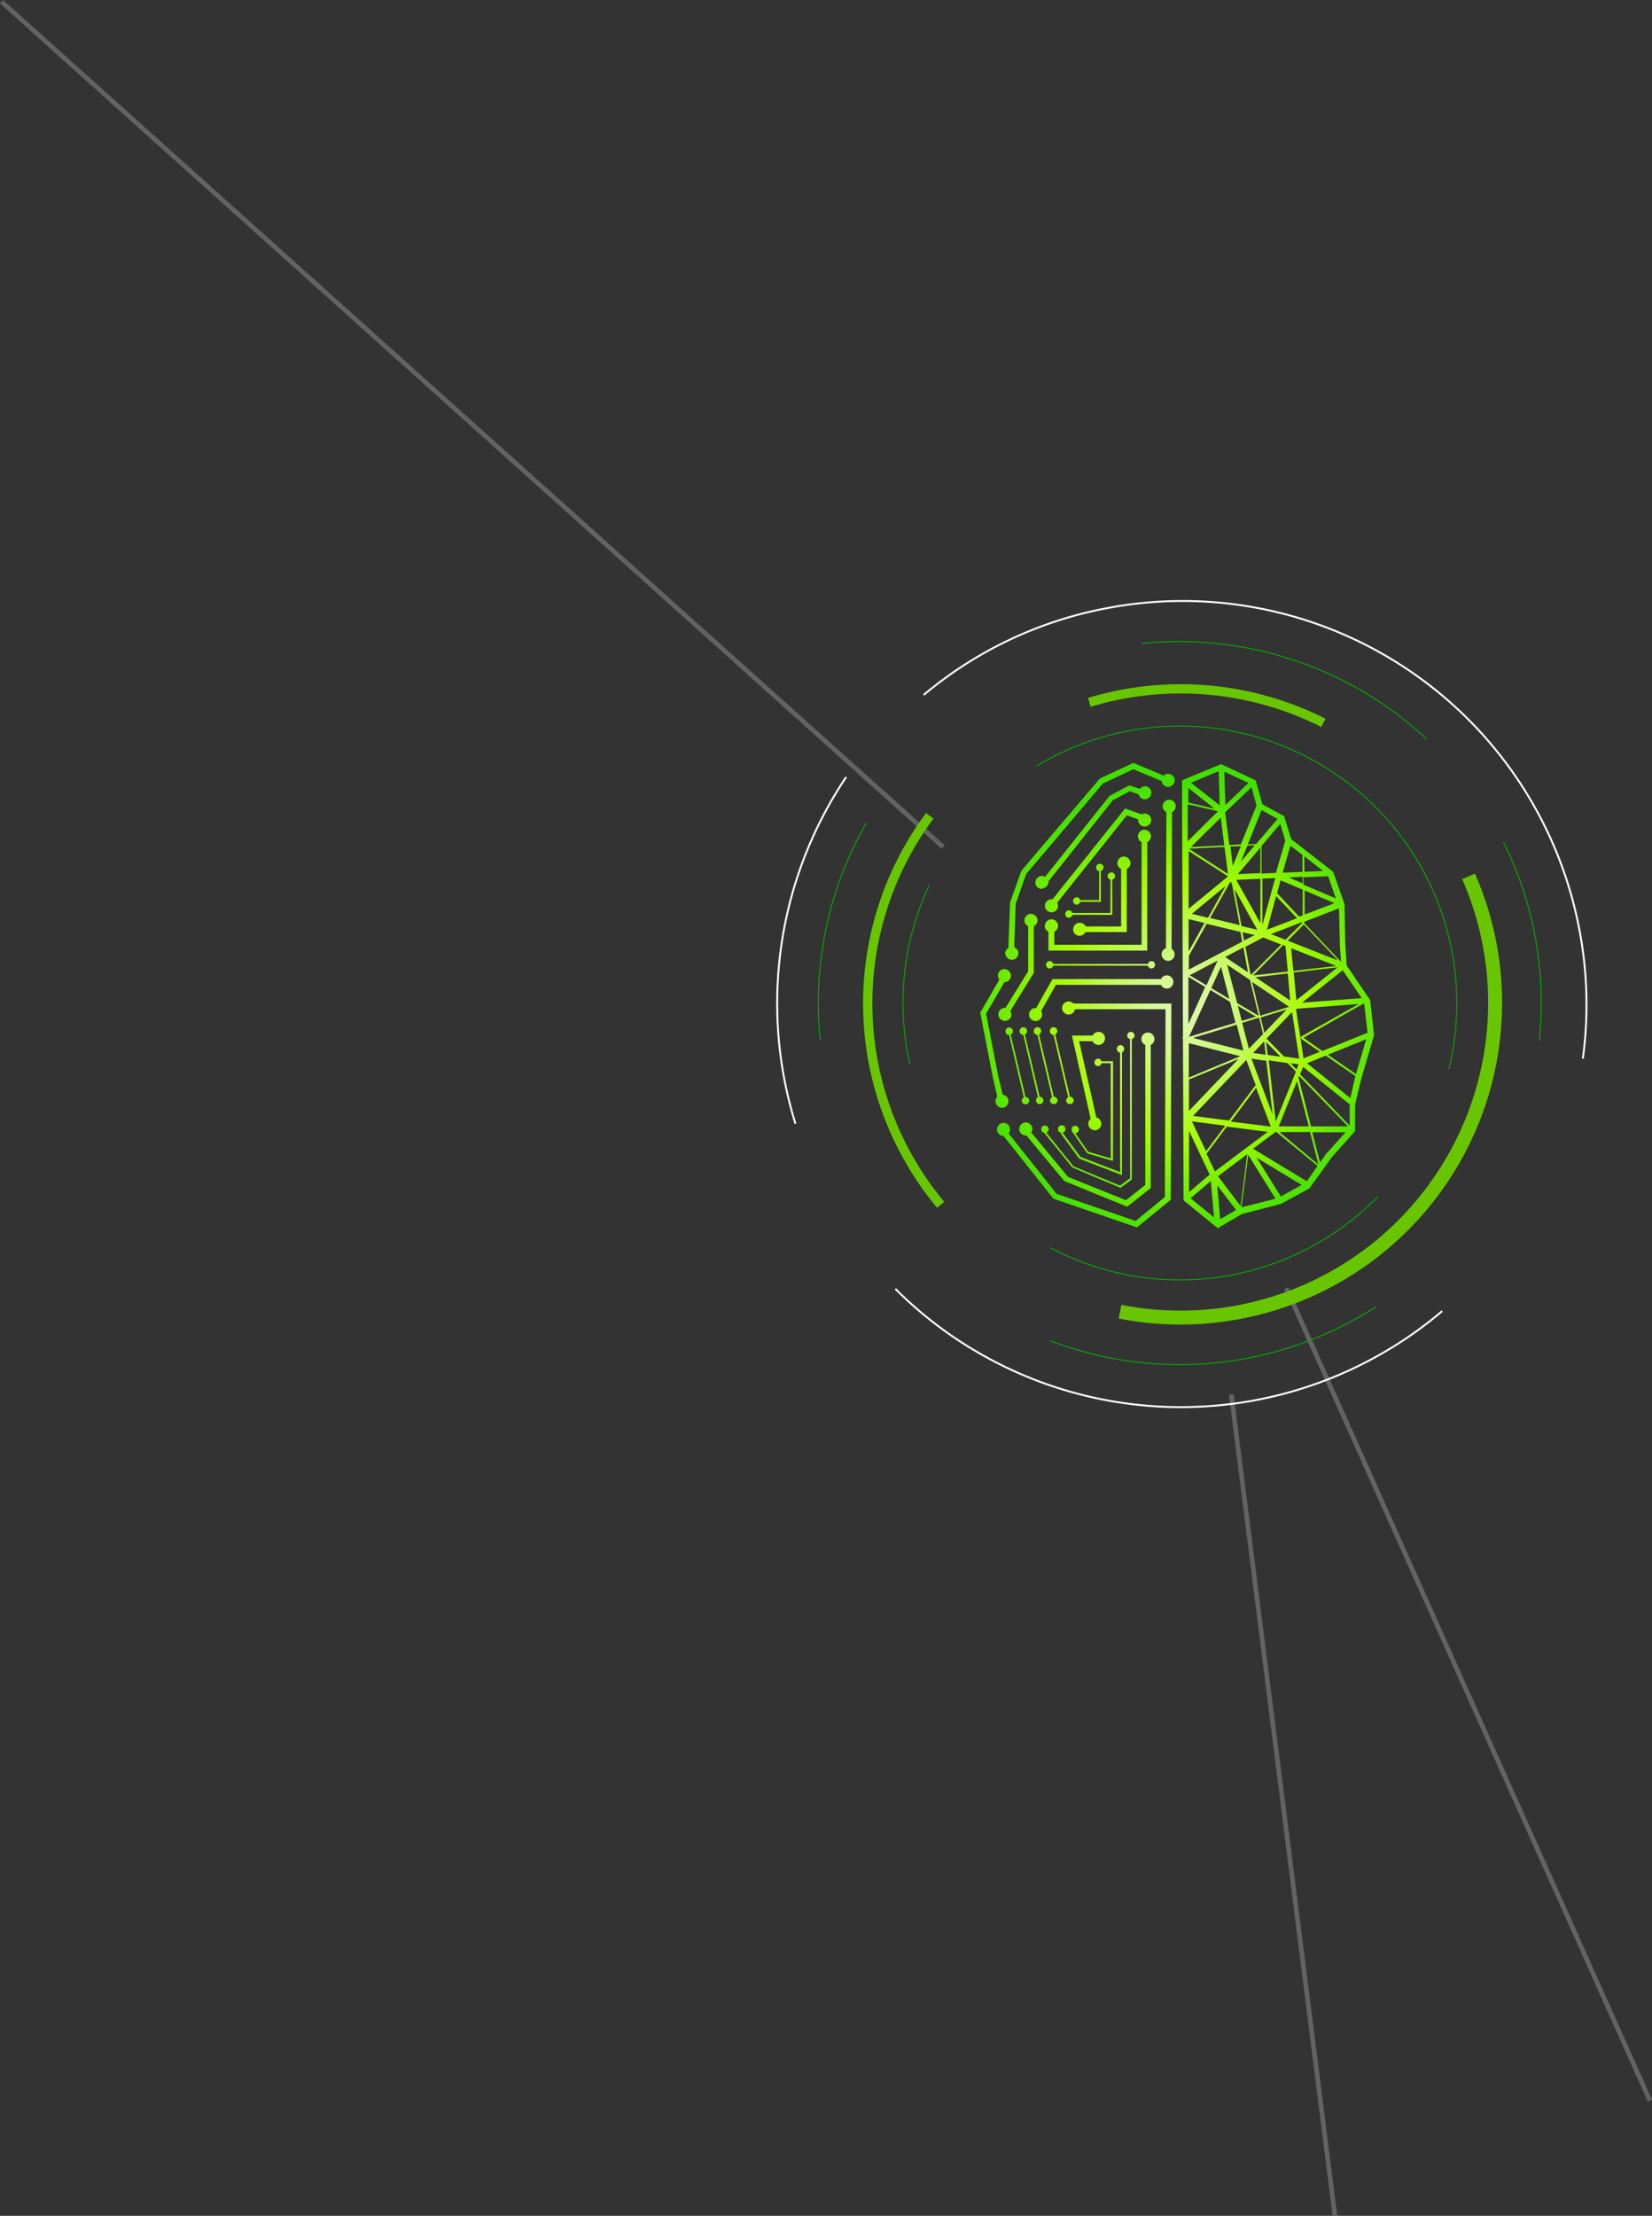 <svg xmlns="http://www.w3.org/2000/svg" xmlns:xlink="http://www.w3.org/1999/xlink" width="156.598" height="209.949" viewBox="0 0 156.598 209.949">
  <rect x="0" y="0" width="156.598" height="209.949" fill="#333333" stroke="none"/>
  <defs>
    <radialGradient id="radial-gradient" cx="0.501" cy="0.501" r="0.462" gradientTransform="translate(-0.091) scale(1.181 1)" gradientUnits="objectBoundingBox">
      <stop offset="0" stop-color="#dcf9ad"/>
      <stop offset="0.13" stop-color="#d6f997"/>
      <stop offset="0.16" stop-color="#d5fa91"/>
      <stop offset="0.25" stop-color="#ccfa76"/>
      <stop offset="0.44" stop-color="#b6fb31"/>
      <stop offset="0.57" stop-color="#a7fc00"/>
      <stop offset="0.98" stop-color="#48e200"/>
      <stop offset="1" stop-color="#42e000"/>
    </radialGradient>
  </defs>
  <g id="FPO_ICONS_-04" transform="translate(0.147 0.164)">
    <g id="Group_3137" data-name="Group 3137" transform="translate(0 0)">
      <line id="Line_154" data-name="Line 154" x1="89.248" y1="80.086" fill="none" stroke="#707070" stroke-miterlimit="10" stroke-width="0.44" opacity="0.8"/>
      <line id="Line_155" data-name="Line 155" x2="34.461" y2="76.97" transform="translate(121.79 121.893)" fill="none" stroke="#707070" stroke-miterlimit="10" stroke-width="0.44" opacity="0.8"/>
      <line id="Line_156" data-name="Line 156" x2="9.822" y2="77.795" transform="translate(116.569 131.963)" fill="none" stroke="#707070" stroke-miterlimit="10" stroke-width="0.44" opacity="0.8"/>
    </g>
    <g id="Group_3139" data-name="Group 3139" transform="translate(73.524 56.774)">
      <path id="Path_7244" data-name="Path 7244" d="M46.993,81.685A29.794,29.794,0,0,1,45.961,44.83" transform="translate(-31.496 -24.469)" fill="none" stroke="#67c600" stroke-miterlimit="10" stroke-width="0.88"/>
      <path id="Path_7245" data-name="Path 7245" d="M50.26,40.279a29.989,29.989,0,0,1,22.183,1.94" transform="translate(-20.669 -30.669)" fill="none" stroke="#67c600" stroke-miterlimit="10" stroke-width="0.88"/>
      <path id="Path_7246" data-name="Path 7246" d="M37.653,75.9A38.414,38.414,0,0,1,42.461,43.05" transform="translate(-35.92 -26.362)" fill="none" stroke="#fff" stroke-miterlimit="10" stroke-width="0.18"/>
      <path id="Path_7247" data-name="Path 7247" d="M93.186,68.655a38.277,38.277,0,0,1-51.836-2.1" transform="translate(-30.145 -1.369)" fill="none" stroke="#fff" stroke-miterlimit="10" stroke-width="0.18"/>
      <path id="Path_7248" data-name="Path 7248" d="M38,65.744a33,33,0,0,1-.186-3.508A34.046,34.046,0,0,1,42.37,45.15" transform="translate(-33.91 -24.129)" fill="none" stroke="#05ad00" stroke-miterlimit="10" stroke-width="0.09"/>
      <path id="Path_7249" data-name="Path 7249" d="M79.33,67.38a34.341,34.341,0,0,1-30.87,3.2" transform="translate(-22.583 -0.487)" fill="none" stroke="#05ad00" stroke-miterlimit="10" stroke-width="0.09"/>
      <path id="Path_7250" data-name="Path 7250" d="M42.34,64.952a26.465,26.465,0,0,1-.64-5.757A25.975,25.975,0,0,1,44.2,48.01" transform="translate(-29.773 -21.087)" fill="none" stroke="#05ad00" stroke-miterlimit="10" stroke-width="0.09"/>
      <path id="Path_7251" data-name="Path 7251" d="M79.537,62.31A26.271,26.271,0,0,1,48.46,67.159" transform="translate(-22.583 -5.879)" fill="none" stroke="#05ad00" stroke-miterlimit="10" stroke-width="0.09"/>
      <g id="Group_3138" data-name="Group 3138" transform="translate(13.888)">
        <path id="Path_7252" data-name="Path 7252" d="M84.707,47.61A29.817,29.817,0,0,1,51.67,88.86" transform="translate(-33.057 -21.513)" fill="none" stroke="#67c600" stroke-miterlimit="10" stroke-width="1.32"/>
        <path id="Path_7253" data-name="Path 7253" d="M42.65,43.871A37.87,37.87,0,0,1,59.757,35.7a38.275,38.275,0,0,1,44.985,30.086,37.858,37.858,0,0,1,.392,12.546" transform="translate(-42.65 -34.963)" fill="none" stroke="#fff" stroke-miterlimit="10" stroke-width="0.18"/>
        <path id="Path_7254" data-name="Path 7254" d="M69.28,46.03A34.163,34.163,0,0,1,72.871,61.3a33.1,33.1,0,0,1-.186,3.529" transform="translate(-14.328 -23.193)" fill="none" stroke="#05ad00" stroke-miterlimit="10" stroke-width="0.09"/>
        <path id="Path_7255" data-name="Path 7255" d="M52.67,37.016a34.353,34.353,0,0,1,26.991,9.038" transform="translate(-31.993 -32.977)" fill="none" stroke="#05ad00" stroke-miterlimit="10" stroke-width="0.09"/>
        <path id="Path_7256" data-name="Path 7256" d="M47.83,44.507A26.249,26.249,0,0,1,87.677,66.958a27.149,27.149,0,0,1-.743,6.252" transform="translate(-37.141 -28.851)" fill="none" stroke="#05ad00" stroke-miterlimit="10" stroke-width="0.09"/>
      </g>
      <path id="Path_7257" data-name="Path 7257" d="M82.228,64.913l-2.249-3.322-.124-1.96-.083-3.859L78.7,52.718l-3.983-3.1-.66-2.167-2.064-1.135-.64-2.27-3.281-1.527-3.694,1.527v2.187h0l.083,22.142-.062.144h.062l.062,15.332,3.24,2.641,2.27-1.341,3.735-.97,2.683-1.465,2.1-2.93,2.229-2.5V74.756l.6-2.476,1.2-4.086-.371-3.281ZM68.382,43.225,70.673,44.3l-2.187,2.084Zm-.433,3.2-2.724-2.146,2.621-1.094Zm-.5.31-2.476-.578V44.773l2.476,1.96Zm.929,3.487-3.157.144,2.827-2.786Zm3.549-3.343,1.506.825-2.022,2.373-.8.041,1.3-3.24Zm2.724,3.364,1.135.867v1.61l-1.878.083.743-2.559Zm1.321,1.011,1.775,1.383-1.775.083V51.273ZM70.549,79.5l-.619,4.891-2.146-2.827,2.765-2.084Zm-3.054,1.61-.8-1.671,1.919-2.579,3.879.5-5.014,3.756ZM65.019,60.683l1.692-3.033,3.2.763.165.929-5.056,2.641V60.662Zm8.275-5.654,1.981,2.084-2.848,1.094.867-3.178Zm6.046,4.643.1,1.568-3.467-3.652v-.144l3.281-1.259ZM72.8,76.861,69,76.386l2.394-3.2,1.4,3.694Zm-1.837-6.438,1.4.206.6,5.1-2-5.283Zm.144-.537,1.052-1.094.144,1.259Zm1.238-1.052,1.362,1.4-1.217-.165Zm-.289-9.9,1.713.681-2.827,2.848-.083-.062-.475-2.579,1.692-.887Zm-1.8.31-.144-.8,1.156.268-1.011.516Zm.371,2.992-2.167-1.444,1.733-.908ZM74.3,65.759l-2.125,2.208-.351-1.444Zm-2.518.578-.764-3.178,3.508,2.352-2.745.846Zm-.433-3.632,3.054-.351.227,2.559-3.3-2.208Zm-.227-.165h-.021l2.868-2.889.206.083.227,2.435ZM79.113,61.1l-4.725-1.857,1.527-1.527L79.133,61.1Zm-4.375-1.135,4.251,1.671-4.065.475-.206-2.146Zm1.032-2.394-1.589,1.589L72.8,58.619l2.91-1.114Zm-5.757.268-.66-3.487L71.5,58.207l-1.506-.351ZM68.9,53.749l.1-.083.1.165.743,3.941-2.806-.681,1.878-3.364Zm-2.064,3.322L65.307,56.7l3.2-2.641-1.671,3.013Zm3.983,5.9.825,3.384h-.021l-2.022-1.2-.949-3.632,2.167,1.444Zm.557,3.467-1.341.413-.371-1.444Zm.31.1.371,1.548-1.341,1.4-.64-2.456ZM70.2,69.659l-4.787-1.2L69.558,67.2l.64,2.476Zm1.176,3.24-2.538,3.384-3.425-.433,5.056-5.3.887,2.373Zm-2.91,3.879-1.816,2.414-1.341-2.827Zm4.787-.433-.66-5.757,1.775.248.8.825-1.9,4.7h0Zm1.4-5.489.763.1-.186.5Zm-.619-.64-1.651-1.692L74.8,66.007l.681,4.416Zm.929-7.965,4.148-.475-3.9,3.116ZM76,56.783V54.492l2.827,1.2L76,56.762Zm-.186.062-.33.124-2.1-2.229.33-1.217,2.1.887ZM74.49,53.254l1.321-.062v.619Zm-2.5,4.519v-4.4l1.217-.062Zm-.186-.186-2.291-4.106,2.291-.1Zm-2.125-4.664,2.125-2.5v2.414l-2.125.1ZM71.271,50.2,69.95,51.768l.619-1.527Zm-2.084,1.96-.227-1.837.99-.041Zm-.454.764L65.019,50.53h0l3.384-.165.33,2.579Zm-3.756-2.187,3.756,2.414L65,56.226V50.737Zm1.527,6.83L65,60.27V57.2Zm1.238,3.57L66.69,63.469,65.1,62.519l2.641-1.383Zm.33.578.784,3.054-1.713-1.032Zm.846,3.3.516,2-4.4,1.341,2.022-4.437,1.857,1.114Zm1.011,5.159-4.911,2.043v-3.26L69.93,70.2ZM65.019,72.4l4.7-1.94-4.684,4.911V72.4ZM67,81.4l-1.96,1.671v-5.8L67,81.421Zm.1.619.31,3.446L65.184,83.65,67.1,82.02Zm.578.371L69.5,84.764l-1.506.867-.289-3.26Zm2.971-2.848,2.579,4.148-3.219.825Zm.8.268,4.272,2.579-1.981,1.094Zm-.351-.846,2.125-1.589h.1l3.9,3.219L76.2,82.04l-5.076-3.075Zm6.211,1.486L73.6,77.377h2.91l.784,3.075h0ZM73.541,76.84l1.733-4.292,1.114,4.292ZM75.4,72.259l.083-.186L80.1,76.84H76.6l-1.176-4.581Zm4.829,4.457-4.664-4.808.289-.7,4.416,3.549V76.7ZM75.192,65.7l5.922-.454-5.468,3.1.041.083-.062.083,1.816,1.259-1.548.619-.722-4.7Zm.681,2.744,5.675-3.219h.1l.31,2.745L77.668,69.7Zm5.53-3.756-5.654.433,3.859-3.075,1.8,2.641Zm-2.414-9.43-3.1-1.321v-.7l2.332-.1.743,2.125ZM74.16,49.767l-.887,3.054-1.362.062V50.262l1.775-2.084Zm-2.724-3.322L69.95,50.118l-1.094.062-.392-3.1,2.5-2.373.475,1.733Zm-3.714.516.041.041-2.848,2.827V46.321Zm-2.765,15.7,1.61.97-1.589,3.508V62.684ZM78.081,79.378l-.619.887L76.719,77.4h3.157L78.1,79.378Zm2.249-5.221-4.106-3.3L78,70.134l2.806,1.94h0Zm.537-2.27L78.2,70.051l3.632-1.465ZM60.892,82.432V69.123a.606.606,0,0,1-.371-.557.621.621,0,0,1,.619-.619.635.635,0,0,1,.619.619.621.621,0,0,1-.351.557V82.68l-2.229,1.775L53.215,82.02l-3.591-4.313h-.062a.621.621,0,0,1-.619-.619.619.619,0,0,1,1.238,0,.624.624,0,0,1-.1.33l3.487,4.21,5.489,2.208,1.8-1.424Zm-.681-34.626v-.062l-1.073-.371-6.6,8.275a1,1,0,0,1,.083.289.621.621,0,0,1-.619.619.619.619,0,1,1,0-1.238h.1l6.872-8.6,1.568.557a1,1,0,0,1,.289-.083.621.621,0,0,1,.619.619.619.619,0,0,1-1.238,0ZM51.379,57.835A.621.621,0,0,1,52,57.216a.635.635,0,0,1,.619.619.621.621,0,0,1-.351.557V59.63h8.275V49.911a.619.619,0,0,1,.268-1.176.635.635,0,0,1,.619.619.621.621,0,0,1-.351.557V60.188H51.709v-1.8a.621.621,0,0,1-.351-.557Zm-.289-3.487a.621.621,0,0,1-.619-.619.635.635,0,0,1,.619-.619.865.865,0,0,1,.31.083l6.108-7.676,1.878-.99.99.33a.639.639,0,0,1,.475-.248.621.621,0,0,1,.619.619.617.617,0,0,1-1.217.144l-.825-.289-1.61.846-6.108,7.7v.041a.621.621,0,0,1-.619.619Zm-.764,7.945L48.1,65.9a1.017,1.017,0,0,1,.1.33.621.621,0,0,1-.619.619.619.619,0,1,1,0-1.238h.062l2.146-3.467V57.876a.619.619,0,0,1,.268-1.176.635.635,0,0,1,.619.619.621.621,0,0,1-.351.557v4.437Zm13.1-15.229-.041,12.959a.607.607,0,0,1,.289.516.621.621,0,0,1-.619.619.635.635,0,0,1-.619-.619.6.6,0,0,1,.413-.578l.041-12.9a.619.619,0,0,1,.268-1.176.635.635,0,0,1,.619.619A.621.621,0,0,1,63.43,47.064Zm.124,16.1a.619.619,0,0,1-1.176.268H52.41c-.33.6-1.011,1.8-1.4,2.5a.556.556,0,0,1,.1.31.621.621,0,0,1-.619.619.619.619,0,1,1,0-1.238h.062c.5-.908,1.465-2.6,1.465-2.6l.083-.144H62.377a.619.619,0,0,1,1.176.268ZM47.6,60.477a.642.642,0,0,1,.31-.537l.165-4.333,1.073-2.992,7.429-8.729L59.757,42.4l2.868,1.2a.628.628,0,0,1,1.052.454.635.635,0,0,1-.619.619.626.626,0,0,1-.619-.557L59.757,43,56.868,44.36,49.6,52.924l-.99,2.806-.144,4.127a.632.632,0,0,1,.392.578.621.621,0,0,1-.619.619.635.635,0,0,1-.619-.619Zm.537,7.676,1.4,5.9a.351.351,0,1,1-.351.351.356.356,0,0,1,.186-.31l-1.383-5.9h0a.348.348,0,0,1-.351-.351.351.351,0,1,1,.7,0,.329.329,0,0,1-.165.289Zm1.341-.021,1.4,5.9a.351.351,0,1,1-.351.351.356.356,0,0,1,.186-.31l-1.383-5.9h0a.348.348,0,0,1-.351-.351.351.351,0,1,1,.7,0,.329.329,0,0,1-.165.289Zm1.341,0,1.4,5.9a.351.351,0,1,1-.351.351.356.356,0,0,1,.186-.31l-1.383-5.9h0a.348.348,0,0,1-.351-.351.351.351,0,1,1,.7,0,.329.329,0,0,1-.165.289Zm1.527,0,1.4,5.9a.351.351,0,1,1-.351.351.356.356,0,0,1,.186-.31l-1.383-5.9h0a.348.348,0,0,1-.351-.351.351.351,0,1,1,.7,0,.329.329,0,0,1-.165.289ZM54,56.618H57.59V53.461a.353.353,0,0,1-.268-.33.348.348,0,0,1,.351-.351.362.362,0,0,1,.351.351.353.353,0,0,1-.268.33V56.8H53.979a.353.353,0,0,1-.33.268.348.348,0,0,1-.351-.351.362.362,0,0,1,.351-.351.353.353,0,0,1,.33.268Zm-2.518,4.911a.348.348,0,0,1,.351-.351.353.353,0,0,1,.33.268h8.976a.353.353,0,0,1,.33-.268.348.348,0,0,1,.351.351.362.362,0,0,1-.351.351.353.353,0,0,1-.33-.268H52.163a.353.353,0,0,1-.33.268A.348.348,0,0,1,51.482,61.529Zm5.3,9.141h1.052v9.451L55.4,79.4l-1.4-2h0a.7.7,0,0,1-.1-.268.348.348,0,0,1,.351-.351.362.362,0,0,1,.351.351.348.348,0,0,1-.351.351l1.217,1.754,2.146.64V70.856h-.867a.353.353,0,0,1-.33.268.348.348,0,0,1-.351-.351.362.362,0,0,1,.351-.351.353.353,0,0,1,.33.268Zm.289-2.167a.619.619,0,0,1-1.176.268H54.618l1.63,7.222a.617.617,0,0,1-.144,1.217.635.635,0,0,1-.619-.619.653.653,0,0,1,.227-.475l-1.775-7.883H55.9a.619.619,0,0,1,1.176.268ZM54.1,65.2h9.265l-.062,18.592-3.2,2.621-7.924-2.724-4.725-5.943a.619.619,0,1,1,.619-.619.593.593,0,0,1-.144.371l4.56,5.737L59.984,85.8l2.765-2.27.062-17.788H54.226a.6.6,0,0,1-.6.5.621.621,0,0,1-.619-.619A.635.635,0,0,1,53.628,65a.591.591,0,0,1,.454.206Zm-7.408,9.245a.666.666,0,0,1,.165-.433l-.413-1.8-1.2-6.149,1.816-3.137a.593.593,0,0,1-.144-.371.621.621,0,0,1,.619-.619.635.635,0,0,1,.619.619.621.621,0,0,1-.619.619l-1.733,2.992,1.156,5.943.413,1.733a.621.621,0,0,1-.062,1.238.635.635,0,0,1-.619-.619Zm12.753,7.346V68.566a.353.353,0,0,1-.268-.33.348.348,0,0,1,.351-.351.362.362,0,0,1,.351.351.353.353,0,0,1-.268.33v13.31l-1.073.784-4.56-1.919-2.662-3.281a.34.34,0,0,1-.289-.351.348.348,0,0,1,.351-.351.362.362,0,0,1,.351.351.368.368,0,0,1-.206.33l2.559,3.178L58.5,82.453l.908-.681ZM54.061,58.165a.619.619,0,0,1,1.176-.268H58.6V52.449a.619.619,0,0,1,.268-1.176.635.635,0,0,1,.619.619.621.621,0,0,1-.351.557v5.984H55.217a.619.619,0,0,1-1.176-.268ZM58.5,81.194V69.845a.34.34,0,0,1-.31-.351.348.348,0,0,1,.351-.351.362.362,0,0,1,.351.351.368.368,0,0,1-.206.33V81.463l-4.065-1.568h0l-1.733-2.373.083-.062a.348.348,0,0,1-.351-.351.351.351,0,1,1,.7,0,.331.331,0,0,1-.268.33l1.692,2.291,3.776,1.444ZM56.517,55.4V52.656a.34.34,0,0,1-.289-.351.348.348,0,0,1,.351-.351.362.362,0,0,1,.351.351.353.353,0,0,1-.248.33v2.93h-1.96a.353.353,0,0,1-.33.268.348.348,0,0,1-.351-.351.362.362,0,0,1,.351-.351.353.353,0,0,1,.33.268H56.5Z" transform="translate(-25.997 -27.053)" fill="url(#radial-gradient)"/>
    </g>
  </g>
</svg>
